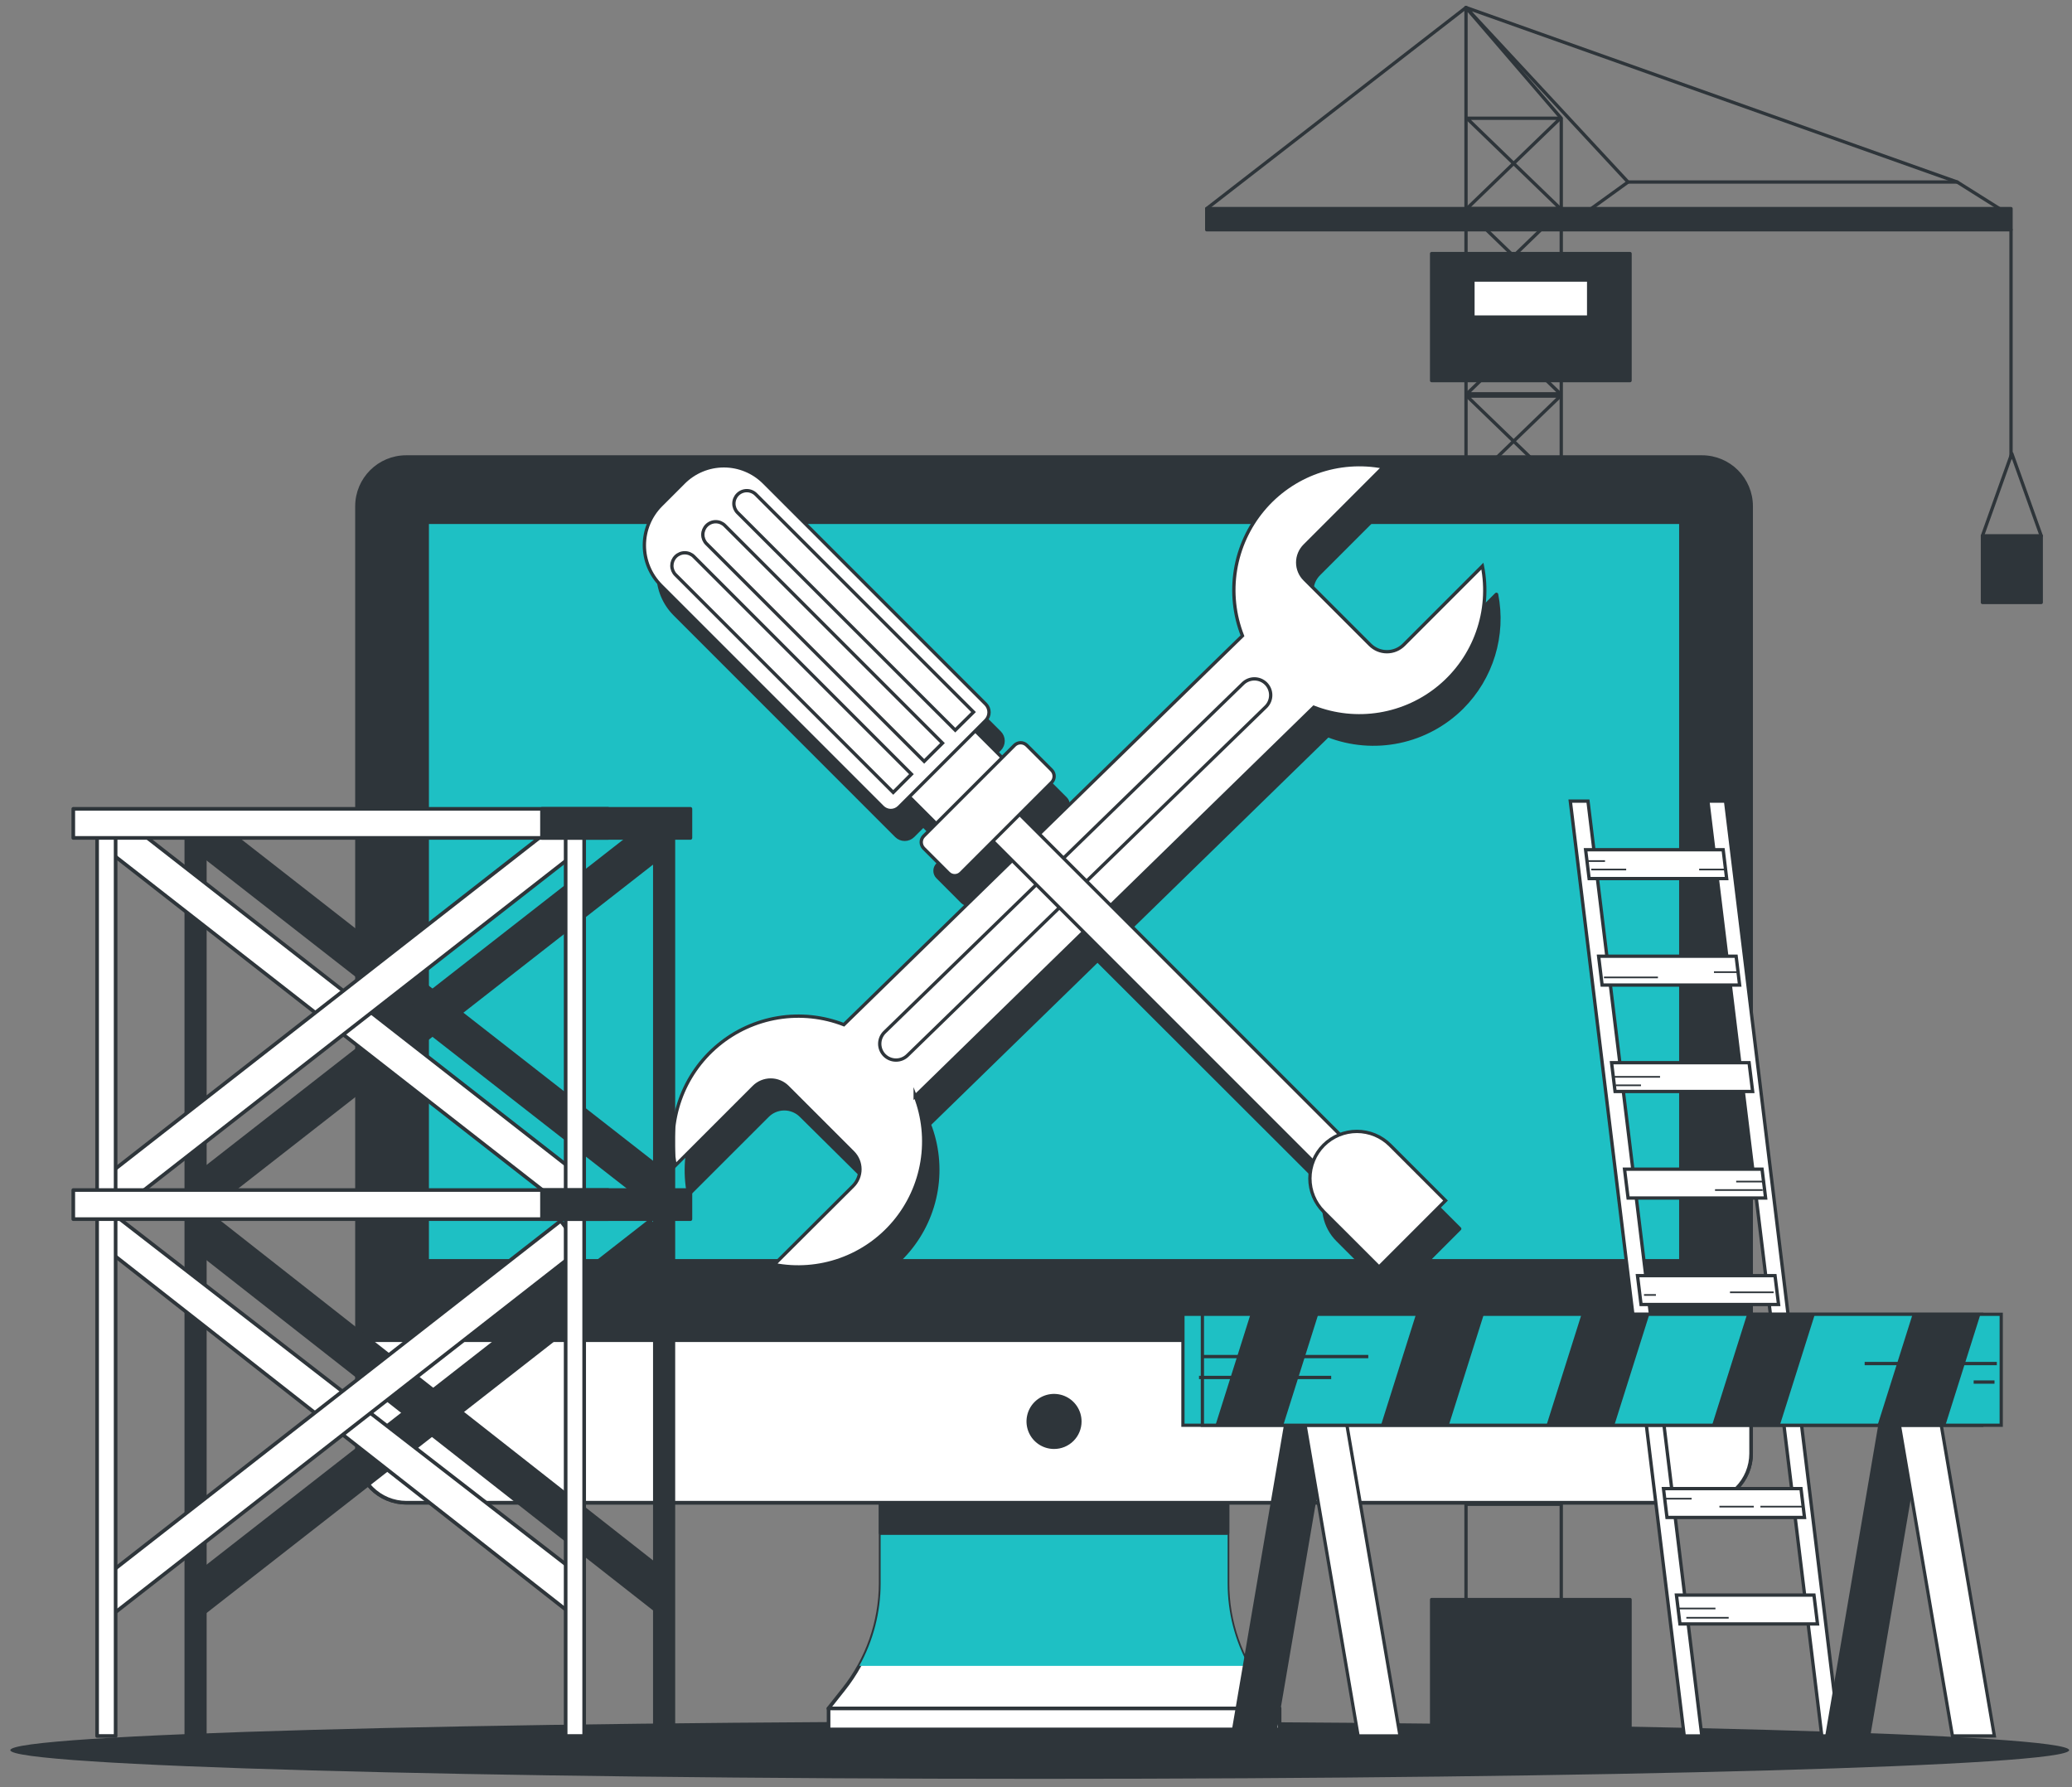 <svg width="240" height="207" viewBox="0 0 240 207" fill="none" xmlns="http://www.w3.org/2000/svg">
<rect x="0" y="0" width="240" height="207" fill="#808080" stroke="none"/>
<path d="M120.434 206.03C186.287 206.03 239.672 204.543 239.672 202.708C239.672 200.874 186.287 199.386 120.434 199.386C54.58 199.386 1.196 200.874 1.196 202.708C1.196 204.543 54.58 206.03 120.434 206.03Z" fill="#2E353A"/>
<path d="M180.84 199.681H169.808V0.871L180.84 13.699V199.681Z" stroke="#2E353A" stroke-width="0.384" stroke-linecap="round" stroke-linejoin="round"/>
<path d="M169.912 152.868H180.736L169.912 142.406H180.736L169.912 152.868Z" stroke="#2E353A" stroke-width="0.384" stroke-linecap="round" stroke-linejoin="round"/>
<path d="M169.912 142.142H180.736L169.912 131.68H180.736L169.912 142.142Z" stroke="#2E353A" stroke-width="0.384" stroke-linecap="round" stroke-linejoin="round"/>
<path d="M169.912 174.227H180.736L169.912 163.765H180.736L169.912 174.227Z" stroke="#2E353A" stroke-width="0.384" stroke-linecap="round" stroke-linejoin="round"/>
<path d="M169.912 163.502H180.736L169.912 153.04H180.736L169.912 163.502Z" stroke="#2E353A" stroke-width="0.384" stroke-linecap="round" stroke-linejoin="round"/>
<path d="M169.912 131.417H180.736L169.912 120.955H180.736L169.912 131.417Z" stroke="#2E353A" stroke-width="0.384" stroke-linecap="round" stroke-linejoin="round"/>
<path d="M169.912 120.691H180.736L169.912 110.229H180.736L169.912 120.691Z" stroke="#2E353A" stroke-width="0.384" stroke-linecap="round" stroke-linejoin="round"/>
<path d="M169.912 109.966H180.736L169.912 99.504H180.736L169.912 109.966Z" stroke="#2E353A" stroke-width="0.384" stroke-linecap="round" stroke-linejoin="round"/>
<path d="M169.912 99.24H180.736L169.912 88.778H180.736L169.912 99.24Z" stroke="#2E353A" stroke-width="0.384" stroke-linecap="round" stroke-linejoin="round"/>
<path d="M169.912 88.514H180.736L169.912 78.052H180.736L169.912 88.514Z" stroke="#2E353A" stroke-width="0.384" stroke-linecap="round" stroke-linejoin="round"/>
<path d="M169.912 77.789H180.736L169.912 67.327H180.736L169.912 77.789Z" stroke="#2E353A" stroke-width="0.384" stroke-linecap="round" stroke-linejoin="round"/>
<path d="M169.912 67.063H180.736L169.912 56.601H180.736L169.912 67.063Z" stroke="#2E353A" stroke-width="0.384" stroke-linecap="round" stroke-linejoin="round"/>
<path d="M169.912 56.337H180.736L169.912 45.876H180.736L169.912 56.337Z" stroke="#2E353A" stroke-width="0.384" stroke-linecap="round" stroke-linejoin="round"/>
<path d="M169.912 45.612H180.736L169.912 35.15H180.736L169.912 45.612Z" stroke="#2E353A" stroke-width="0.384" stroke-linecap="round" stroke-linejoin="round"/>
<path d="M169.912 34.887H180.736L169.912 24.425H180.736L169.912 34.887Z" stroke="#2E353A" stroke-width="0.384" stroke-linecap="round" stroke-linejoin="round"/>
<path d="M169.912 24.161H180.736L169.912 13.699H180.736L169.912 24.161Z" stroke="#2E353A" stroke-width="0.384" stroke-linecap="round" stroke-linejoin="round"/>
<path d="M232.053 24.449L226.709 21.084H188.575L183.917 24.449H232.053Z" stroke="#2E353A" stroke-width="0.384" stroke-linecap="round" stroke-linejoin="round"/>
<path d="M232.936 24.161H139.776V26.613H232.936V24.161Z" fill="#2E353A" stroke="#2E353A" stroke-width="0.384" stroke-linecap="round" stroke-linejoin="round"/>
<path d="M226.709 21.084L169.808 0.871L188.575 21.084" stroke="#2E353A" stroke-width="0.384" stroke-linecap="round" stroke-linejoin="round"/>
<path d="M169.808 0.871L139.776 24.161" stroke="#2E353A" stroke-width="0.384" stroke-linecap="round" stroke-linejoin="round"/>
<path d="M188.808 29.371H165.824V44.08H188.808V29.371Z" fill="#2E353A" stroke="#2E353A" stroke-width="0.384" stroke-linecap="round" stroke-linejoin="round"/>
<path d="M188.808 185.266H165.824V199.975H188.808V185.266Z" fill="#2E353A" stroke="#2E353A" stroke-width="0.384" stroke-linecap="round" stroke-linejoin="round"/>
<path d="M184.015 32.435H170.611V36.725H184.015V32.435Z" fill="white" stroke="#2E353A" stroke-width="0.384" stroke-linecap="round" stroke-linejoin="round"/>
<path d="M232.936 26.613V53.04" stroke="#2E353A" stroke-width="0.384" stroke-linecap="round" stroke-linejoin="round"/>
<path d="M236.436 62.062H229.626V69.779H236.436V62.062Z" fill="#2E353A" stroke="#2E353A" stroke-width="0.384" stroke-linecap="round" stroke-linejoin="round"/>
<path d="M229.626 62.062L233.028 52.538L236.436 62.062" stroke="#2E353A" stroke-width="0.384" stroke-linecap="round" stroke-linejoin="round"/>
<path d="M142.179 183.39V169.759H102.004V183.402C101.997 187.855 100.485 192.175 97.714 195.66L95.955 197.879H148.204L146.439 195.66C143.678 192.166 142.177 187.843 142.179 183.39Z" fill="white" stroke="#2E353A" stroke-width="0.421" stroke-linecap="round" stroke-linejoin="round"/>
<g style="mix-blend-mode:multiply">
<path d="M99.534 192.945H144.649C143.036 190.019 142.192 186.731 142.198 183.39V169.759H102.004V183.402C102.002 186.741 101.152 190.024 99.534 192.945Z" fill="#1EC0C4"/>
</g>
<path d="M142.179 171.8H102.004V177.561H142.179V171.8Z" fill="#2E353A" stroke="#2E353A" stroke-width="0.421" stroke-linecap="round" stroke-linejoin="round"/>
<path d="M197.137 52.942H47.046C43.902 52.942 41.352 55.492 41.352 58.636V168.356C41.352 171.5 43.902 174.05 47.046 174.05H197.137C200.282 174.05 202.831 171.5 202.831 168.356V58.636C202.831 55.492 200.282 52.942 197.137 52.942Z" fill="#2E353A" stroke="#2E353A" stroke-width="0.421" stroke-linecap="round" stroke-linejoin="round"/>
<path d="M41.352 155.228H202.831V168.356C202.831 169.866 202.231 171.314 201.163 172.382C200.096 173.45 198.647 174.05 197.137 174.05H47.077C45.567 174.05 44.119 173.45 43.051 172.382C41.983 171.314 41.383 169.866 41.383 168.356V155.228H41.352Z" fill="white" stroke="#2E353A" stroke-width="0.421" stroke-linecap="round" stroke-linejoin="round"/>
<path d="M194.704 60.481H49.473V146.041H194.704V60.481Z" fill="#1EC0C4" stroke="#2E353A" stroke-width="0.421" stroke-linecap="round" stroke-linejoin="round"/>
<path d="M125.067 164.642C125.068 164.052 124.895 163.476 124.568 162.985C124.242 162.495 123.777 162.112 123.233 161.885C122.689 161.659 122.089 161.599 121.511 161.713C120.933 161.828 120.402 162.111 119.985 162.527C119.567 162.944 119.283 163.474 119.168 164.052C119.052 164.63 119.111 165.229 119.336 165.774C119.561 166.319 119.943 166.784 120.433 167.112C120.923 167.439 121.499 167.614 122.089 167.614C122.479 167.615 122.867 167.539 123.228 167.39C123.589 167.241 123.918 167.022 124.194 166.746C124.471 166.47 124.691 166.142 124.84 165.781C124.99 165.42 125.067 165.033 125.067 164.642Z" fill="#2E353A" stroke="#2E353A" stroke-width="0.421" stroke-linecap="round" stroke-linejoin="round"/>
<path d="M148.216 197.873H95.973V200.306H148.216V197.873Z" fill="white" stroke="#2E353A" stroke-width="0.421" stroke-linecap="round" stroke-linejoin="round"/>
<path d="M169.355 81.92C171.037 80.234 172.28 78.161 172.974 75.883C173.667 73.604 173.79 71.19 173.332 68.853L164.219 77.967C163.701 78.482 163 78.771 162.27 78.771C161.539 78.771 160.839 78.482 160.321 77.967L152.745 70.391C152.489 70.135 152.285 69.831 152.146 69.496C152.007 69.161 151.936 68.802 151.936 68.439C151.936 68.077 152.007 67.718 152.146 67.383C152.285 67.048 152.489 66.743 152.745 66.487L161.853 57.38C159.3 56.881 156.661 57.077 154.21 57.946C151.759 58.816 149.586 60.327 147.918 62.322C146.25 64.318 145.148 66.724 144.727 69.29C144.307 71.857 144.582 74.489 145.525 76.913L122.009 99.89L119.741 97.616L123.418 93.939C123.606 93.747 123.712 93.49 123.712 93.222C123.712 92.953 123.606 92.696 123.418 92.505L120.55 89.636C120.361 89.447 120.104 89.341 119.836 89.341C119.568 89.341 119.312 89.447 119.122 89.636L117.688 91.07L114.581 87.969L115.776 86.774C116.029 86.52 116.171 86.176 116.171 85.818C116.171 85.46 116.029 85.116 115.776 84.862L90.114 59.2C89.503 58.588 88.776 58.102 87.977 57.771C87.178 57.439 86.321 57.269 85.456 57.269C84.591 57.269 83.734 57.439 82.935 57.771C82.135 58.102 81.409 58.588 80.798 59.2L78.175 61.823C77.563 62.434 77.077 63.16 76.746 63.958C76.414 64.757 76.244 65.613 76.244 66.478C76.244 67.343 76.414 68.199 76.746 68.998C77.077 69.797 77.563 70.522 78.175 71.133L103.837 96.801C104.09 97.054 104.434 97.196 104.793 97.196C105.151 97.196 105.495 97.054 105.749 96.801L106.944 95.606L110.045 98.713L108.617 100.141C108.523 100.235 108.448 100.347 108.396 100.47C108.345 100.593 108.319 100.725 108.319 100.858C108.319 100.992 108.345 101.124 108.396 101.247C108.448 101.37 108.523 101.481 108.617 101.575L111.479 104.444C111.671 104.632 111.928 104.737 112.196 104.737C112.465 104.737 112.722 104.632 112.913 104.444L116.591 100.766L118.822 102.997L99.32 121.997C96.896 121.054 94.263 120.779 91.697 121.2C89.131 121.621 86.724 122.723 84.728 124.391C82.733 126.058 81.221 128.231 80.351 130.681C79.481 133.132 79.284 135.772 79.781 138.324L88.894 129.217C89.15 128.96 89.455 128.756 89.79 128.618C90.125 128.479 90.484 128.407 90.846 128.407C91.209 128.407 91.568 128.479 91.903 128.618C92.238 128.756 92.542 128.96 92.798 129.217L100.398 136.743C100.655 136.999 100.859 137.304 100.997 137.638C101.136 137.973 101.208 138.332 101.208 138.695C101.208 139.058 101.136 139.417 100.997 139.752C100.859 140.087 100.655 140.391 100.398 140.647L91.291 149.755C93.843 150.252 96.482 150.056 98.933 149.187C101.384 148.317 103.557 146.806 105.225 144.811C106.894 142.816 107.996 140.411 108.418 137.844C108.84 135.278 108.566 132.646 107.624 130.222L127.126 111.222L153.72 137.785C153.338 138.77 153.25 139.845 153.468 140.878C153.685 141.912 154.199 142.86 154.946 143.607L161.363 150.024L169.06 142.32L162.643 135.91C161.896 135.163 160.948 134.649 159.914 134.432C158.881 134.214 157.806 134.302 156.821 134.684L130.271 108.133L153.812 85.18C156.44 86.203 159.308 86.439 162.068 85.86C164.827 85.281 167.359 83.912 169.355 81.92Z" fill="#2E353A" stroke="#2E353A" stroke-width="0.421" stroke-linecap="round" stroke-linejoin="round"/>
<path d="M106.006 126.955L152.175 81.914C154.6 82.858 157.235 83.134 159.803 82.713C162.372 82.291 164.78 81.188 166.776 79.517C168.772 77.847 170.283 75.671 171.15 73.217C172.018 70.763 172.211 68.122 171.708 65.568L162.601 74.675C162.344 74.932 162.04 75.136 161.705 75.275C161.37 75.414 161.011 75.485 160.648 75.485C160.286 75.485 159.927 75.414 159.592 75.275C159.257 75.136 158.953 74.932 158.696 74.675L151.121 67.1C150.865 66.844 150.661 66.541 150.522 66.206C150.383 65.872 150.312 65.513 150.312 65.151C150.312 64.789 150.383 64.43 150.522 64.096C150.661 63.761 150.865 63.458 151.121 63.202L160.229 54.088C157.675 53.591 155.034 53.788 152.583 54.659C150.131 55.53 147.959 57.044 146.292 59.041C144.625 61.039 143.525 63.447 143.106 66.015C142.688 68.583 142.967 71.216 143.913 73.64L97.744 118.681C95.321 117.738 92.689 117.462 90.122 117.883C87.556 118.304 85.149 119.406 83.154 121.074C81.159 122.742 79.647 124.914 78.778 127.366C77.909 129.817 77.713 132.456 78.212 135.008L87.319 125.901C87.575 125.644 87.88 125.441 88.215 125.302C88.549 125.163 88.909 125.091 89.271 125.091C89.634 125.091 89.993 125.163 90.328 125.302C90.663 125.441 90.967 125.644 91.223 125.901L98.799 133.476C99.055 133.732 99.258 134.036 99.397 134.37C99.536 134.705 99.608 135.063 99.608 135.425C99.608 135.787 99.536 136.146 99.397 136.48C99.258 136.815 99.055 137.119 98.799 137.374L89.673 146.47C92.225 146.967 94.864 146.771 97.315 145.902C99.766 145.032 101.939 143.521 103.607 141.526C105.275 139.531 106.378 137.125 106.8 134.559C107.222 131.993 106.948 129.361 106.006 126.937V126.955Z" fill="white" stroke="#2E353A" stroke-width="0.384" stroke-miterlimit="10"/>
<path d="M102.451 122.23C102.098 121.876 101.9 121.396 101.9 120.897C101.9 120.397 102.098 119.917 102.451 119.563L143.962 79.18C144.317 78.827 144.798 78.628 145.299 78.628C145.799 78.628 146.28 78.827 146.635 79.18C146.988 79.535 147.186 80.015 147.186 80.516C147.186 81.017 146.988 81.497 146.635 81.852L105.124 122.23C104.769 122.583 104.288 122.781 103.787 122.781C103.287 122.781 102.806 122.583 102.451 122.23Z" fill="white" stroke="#2E353A" stroke-width="0.384" stroke-miterlimit="10"/>
<path d="M114.763 90.975L111.66 94.078L156.432 138.85L159.535 135.747L114.763 90.975Z" fill="white" stroke="#2E353A" stroke-width="0.384" stroke-miterlimit="10"/>
<path d="M167.436 139.053L159.738 146.751L153.321 140.34C152.3 139.319 151.726 137.933 151.726 136.488C151.726 135.044 152.3 133.658 153.321 132.636C153.827 132.131 154.427 131.73 155.087 131.456C155.748 131.183 156.455 131.042 157.17 131.042C157.885 131.042 158.593 131.183 159.253 131.456C159.914 131.73 160.514 132.131 161.019 132.636L167.436 139.053Z" fill="white" stroke="#2E353A" stroke-width="0.384" stroke-miterlimit="10"/>
<path d="M110.586 82.262L102.946 89.903L109.152 96.109L116.792 88.468L110.586 82.262Z" fill="white" stroke="#2E353A" stroke-width="0.384" stroke-miterlimit="10"/>
<path d="M76.565 58.506L79.191 55.88C79.802 55.268 80.528 54.783 81.326 54.453C82.125 54.122 82.981 53.952 83.846 53.952C84.71 53.952 85.566 54.122 86.365 54.453C87.163 54.783 87.889 55.268 88.5 55.88L114.165 81.544C114.418 81.797 114.56 82.14 114.56 82.498C114.56 82.855 114.418 83.198 114.165 83.451L104.136 93.48C103.883 93.733 103.54 93.875 103.183 93.875C102.825 93.875 102.482 93.733 102.229 93.48L76.565 67.815C75.33 66.58 74.637 64.906 74.637 63.16C74.637 61.415 75.33 59.74 76.565 58.506Z" fill="white" stroke="#2E353A" stroke-width="0.384" stroke-miterlimit="10"/>
<path d="M117.507 86.325L107.002 96.83C106.607 97.225 106.607 97.865 107.002 98.26L109.871 101.129C110.265 101.524 110.906 101.524 111.301 101.129L121.806 90.624C122.201 90.229 122.201 89.589 121.806 89.194L118.937 86.325C118.542 85.93 117.902 85.93 117.507 86.325Z" fill="white" stroke="#2E353A" stroke-width="0.384" stroke-miterlimit="10"/>
<path d="M105.571 89.667L103.463 91.781L78.26 66.579C77.98 66.299 77.823 65.918 77.823 65.522C77.823 65.126 77.98 64.745 78.26 64.465C78.399 64.325 78.564 64.215 78.745 64.139C78.927 64.063 79.121 64.024 79.318 64.024C79.514 64.024 79.709 64.063 79.89 64.139C80.072 64.215 80.237 64.325 80.375 64.465L105.571 89.667Z" fill="white" stroke="#2E353A" stroke-width="0.384" stroke-miterlimit="10"/>
<path d="M109.169 86.069L107.048 88.183L81.846 62.981C81.566 62.701 81.408 62.321 81.408 61.924C81.408 61.528 81.566 61.147 81.846 60.867C81.984 60.727 82.149 60.617 82.331 60.541C82.512 60.465 82.707 60.426 82.903 60.426C83.1 60.426 83.294 60.465 83.476 60.541C83.657 60.617 83.822 60.727 83.96 60.867L109.169 86.069Z" fill="white" stroke="#2E353A" stroke-width="0.384" stroke-miterlimit="10"/>
<path d="M112.766 82.472L110.646 84.568L85.444 59.384C85.163 59.103 85.006 58.723 85.006 58.327C85.006 57.93 85.163 57.55 85.444 57.27C85.582 57.13 85.747 57.019 85.928 56.944C86.11 56.868 86.304 56.829 86.501 56.829C86.698 56.829 86.892 56.868 87.074 56.944C87.255 57.019 87.42 57.13 87.558 57.27L112.766 82.472Z" fill="white" stroke="#2E353A" stroke-width="0.384" stroke-miterlimit="10"/>
<path d="M197.125 201.06H195.084L181.888 92.786H183.935L197.125 201.06Z" fill="white" stroke="#2E353A" stroke-width="0.384" stroke-miterlimit="10"/>
<path d="M213.06 201.06H211.019L197.824 92.786H199.871L213.06 201.06Z" fill="white" stroke="#2E353A" stroke-width="0.384" stroke-miterlimit="10"/>
<path d="M199.999 101.759H184.07L183.66 98.419H199.595L199.999 101.759Z" fill="white" stroke="#2E353A" stroke-width="0.384" stroke-miterlimit="10"/>
<path d="M201.501 114.09H185.572L185.167 110.75H201.096L201.501 114.09Z" fill="white" stroke="#2E353A" stroke-width="0.384" stroke-miterlimit="10"/>
<path d="M203.009 126.422H187.073L186.669 123.082H202.598L203.009 126.422Z" fill="white" stroke="#2E353A" stroke-width="0.384" stroke-miterlimit="10"/>
<path d="M204.51 138.759H188.581L188.17 135.419H204.099L204.51 138.759Z" fill="white" stroke="#2E353A" stroke-width="0.384" stroke-miterlimit="10"/>
<path d="M206.012 151.091H190.083L189.672 147.75H205.601L206.012 151.091Z" fill="white" stroke="#2E353A" stroke-width="0.384" stroke-miterlimit="10"/>
<path d="M207.513 163.422H191.584L191.18 160.082H207.109L207.513 163.422Z" fill="white" stroke="#2E353A" stroke-width="0.384" stroke-miterlimit="10"/>
<path d="M209.015 175.759H193.086L192.681 172.419H208.61L209.015 175.759Z" fill="white" stroke="#2E353A" stroke-width="0.384" stroke-miterlimit="10"/>
<path d="M210.523 188.091H194.588L194.183 184.751H210.112L210.523 188.091Z" fill="white" stroke="#2E353A" stroke-width="0.384" stroke-miterlimit="10"/>
<path d="M183.825 99.731H185.909" stroke="#2E353A" stroke-width="0.192" stroke-miterlimit="10"/>
<path d="M184.315 100.711H188.361" stroke="#2E353A" stroke-width="0.192" stroke-miterlimit="10"/>
<path d="M199.754 100.711H196.812" stroke="#2E353A" stroke-width="0.192" stroke-miterlimit="10"/>
<path d="M201.225 112.595H198.528" stroke="#2E353A" stroke-width="0.192" stroke-miterlimit="10"/>
<path d="M185.786 113.208H192.038" stroke="#2E353A" stroke-width="0.192" stroke-miterlimit="10"/>
<path d="M186.89 124.724H192.283" stroke="#2E353A" stroke-width="0.192" stroke-miterlimit="10"/>
<path d="M187.135 125.705H190.077" stroke="#2E353A" stroke-width="0.192" stroke-miterlimit="10"/>
<path d="M204.406 136.853H201.103" stroke="#2E353A" stroke-width="0.192" stroke-miterlimit="10"/>
<path d="M204.167 137.834H198.651" stroke="#2E353A" stroke-width="0.192" stroke-miterlimit="10"/>
<path d="M208.966 174.503H203.91" stroke="#2E353A" stroke-width="0.192" stroke-miterlimit="10"/>
<path d="M192.877 173.583H195.942" stroke="#2E353A" stroke-width="0.192" stroke-miterlimit="10"/>
<path d="M203.144 174.503H199.16" stroke="#2E353A" stroke-width="0.192" stroke-miterlimit="10"/>
<path d="M194.41 186.301H198.7" stroke="#2E353A" stroke-width="0.192" stroke-miterlimit="10"/>
<path d="M195.329 187.374H200.232" stroke="#2E353A" stroke-width="0.192" stroke-miterlimit="10"/>
<path d="M190.426 149.987H191.805" stroke="#2E353A" stroke-width="0.192" stroke-miterlimit="10"/>
<path d="M205.442 149.681H200.385" stroke="#2E353A" stroke-width="0.192" stroke-miterlimit="10"/>
<path d="M77.703 136.32L75.276 139.482L22.482 98.266L24.915 95.103L77.703 136.32Z" fill="#2E353A" stroke="#2E353A" stroke-width="0.421" stroke-linecap="round" stroke-linejoin="round"/>
<path d="M22.482 136.32L24.915 139.482L77.703 98.266L75.276 95.103L22.482 136.32Z" fill="#2E353A" stroke="#2E353A" stroke-width="0.421" stroke-linecap="round" stroke-linejoin="round"/>
<path d="M77.703 182.618L76.201 186.694L22.482 144.563L24.02 140.451L77.703 182.618Z" fill="#2E353A" stroke="#2E353A" stroke-width="0.421" stroke-linecap="round" stroke-linejoin="round"/>
<path d="M22.482 182.618L22.849 187.398L77.703 144.563L75.276 141.407L22.482 182.618Z" fill="#2E353A" stroke="#2E353A" stroke-width="0.421" stroke-linecap="round" stroke-linejoin="round"/>
<path d="M23.726 94.668H21.581V201.066H23.726V94.668Z" fill="#2E353A" stroke="#2E353A" stroke-width="0.421" stroke-linecap="round" stroke-linejoin="round"/>
<path d="M77.997 94.668H75.852V201.066H77.997V94.668Z" fill="#2E353A" stroke="#2E353A" stroke-width="0.421" stroke-linecap="round" stroke-linejoin="round"/>
<path d="M67.376 136.32L64.943 139.482L12.154 98.266L14.581 95.103L67.376 136.32Z" fill="white" stroke="#2E353A" stroke-width="0.421" stroke-linecap="round" stroke-linejoin="round"/>
<path d="M12.154 136.32L14.581 139.482L67.376 98.266L64.943 95.103L12.154 136.32Z" fill="white" stroke="#2E353A" stroke-width="0.421" stroke-linecap="round" stroke-linejoin="round"/>
<path d="M67.376 182.618L65.868 186.694L12.154 144.563L12.927 140.451L67.376 182.618Z" fill="white" stroke="#2E353A" stroke-width="0.421" stroke-linecap="round" stroke-linejoin="round"/>
<path d="M12.154 182.618L12.522 187.398L67.376 144.563L64.943 141.407L12.154 182.618Z" fill="white" stroke="#2E353A" stroke-width="0.421" stroke-linecap="round" stroke-linejoin="round"/>
<path d="M13.392 94.668H11.247V201.066H13.392V94.668Z" fill="white" stroke="#2E353A" stroke-width="0.421" stroke-linecap="round" stroke-linejoin="round"/>
<path d="M67.664 94.668H65.519V201.066H67.664V94.668Z" fill="white" stroke="#2E353A" stroke-width="0.421" stroke-linecap="round" stroke-linejoin="round"/>
<path d="M70.428 93.681H8.489V97.052H70.428V93.681Z" fill="white" stroke="#2E353A" stroke-width="0.421" stroke-linecap="round" stroke-linejoin="round"/>
<path d="M79.971 93.681H62.779V97.052H79.971V93.681Z" fill="#2E353A" stroke="#2E353A" stroke-width="0.421" stroke-linecap="round" stroke-linejoin="round"/>
<path d="M70.428 137.834H8.489V141.205H70.428V137.834Z" fill="white" stroke="#2E353A" stroke-width="0.421" stroke-linecap="round" stroke-linejoin="round"/>
<path d="M79.971 137.834H62.779V141.205H79.971V137.834Z" fill="#2E353A" stroke="#2E353A" stroke-width="0.421" stroke-linecap="round" stroke-linejoin="round"/>
<path d="M147.609 201.06H142.761L149.227 163.177H154.082L147.609 201.06Z" fill="#2E353A" stroke="#2E353A" stroke-width="0.374" stroke-miterlimit="10"/>
<path d="M157.311 201.06H162.166L155.693 163.177H150.845L157.311 201.06Z" fill="white" stroke="#2E353A" stroke-width="0.374" stroke-miterlimit="10"/>
<path d="M216.449 201.06H211.601L218.067 163.177H222.915L216.449 201.06Z" fill="#2E353A" stroke="#2E353A" stroke-width="0.374" stroke-miterlimit="10"/>
<path d="M226.151 201.06H231.005L224.533 163.177H219.685L226.151 201.06Z" fill="white" stroke="#2E353A" stroke-width="0.374" stroke-miterlimit="10"/>
<path d="M229.547 152.224H137.019V165.077H229.547V152.224Z" fill="#1EC0C4" stroke="#2E353A" stroke-width="0.374" stroke-miterlimit="10"/>
<path d="M231.802 152.224H139.274V165.077H231.802V152.224Z" fill="#1EC0C4" stroke="#2E353A" stroke-width="0.374" stroke-miterlimit="10"/>
<path d="M140.788 165.077H148.639L152.696 152.224H144.845L140.788 165.077Z" fill="#2E353A"/>
<path d="M171.874 152.224H164.016L159.959 165.077H167.816L171.874 152.224Z" fill="#2E353A"/>
<path d="M229.394 152.224H221.536L217.479 165.077H225.336L229.394 152.224Z" fill="#2E353A"/>
<path d="M210.216 152.224H202.365L198.308 165.077H206.159L210.216 152.224Z" fill="#2E353A"/>
<path d="M191.045 152.224H183.188L179.13 165.077H186.988L191.045 152.224Z" fill="#2E353A"/>
<path d="M231.294 157.931H215.984" stroke="#2E353A" stroke-width="0.384" stroke-miterlimit="10"/>
<path d="M231.024 160.075H228.609" stroke="#2E353A" stroke-width="0.384" stroke-miterlimit="10"/>
<path d="M138.882 159.542H154.192" stroke="#2E353A" stroke-width="0.384" stroke-miterlimit="10"/>
<path d="M139.145 157.122H158.488" stroke="#2E353A" stroke-width="0.384" stroke-miterlimit="10"/>
</svg>
